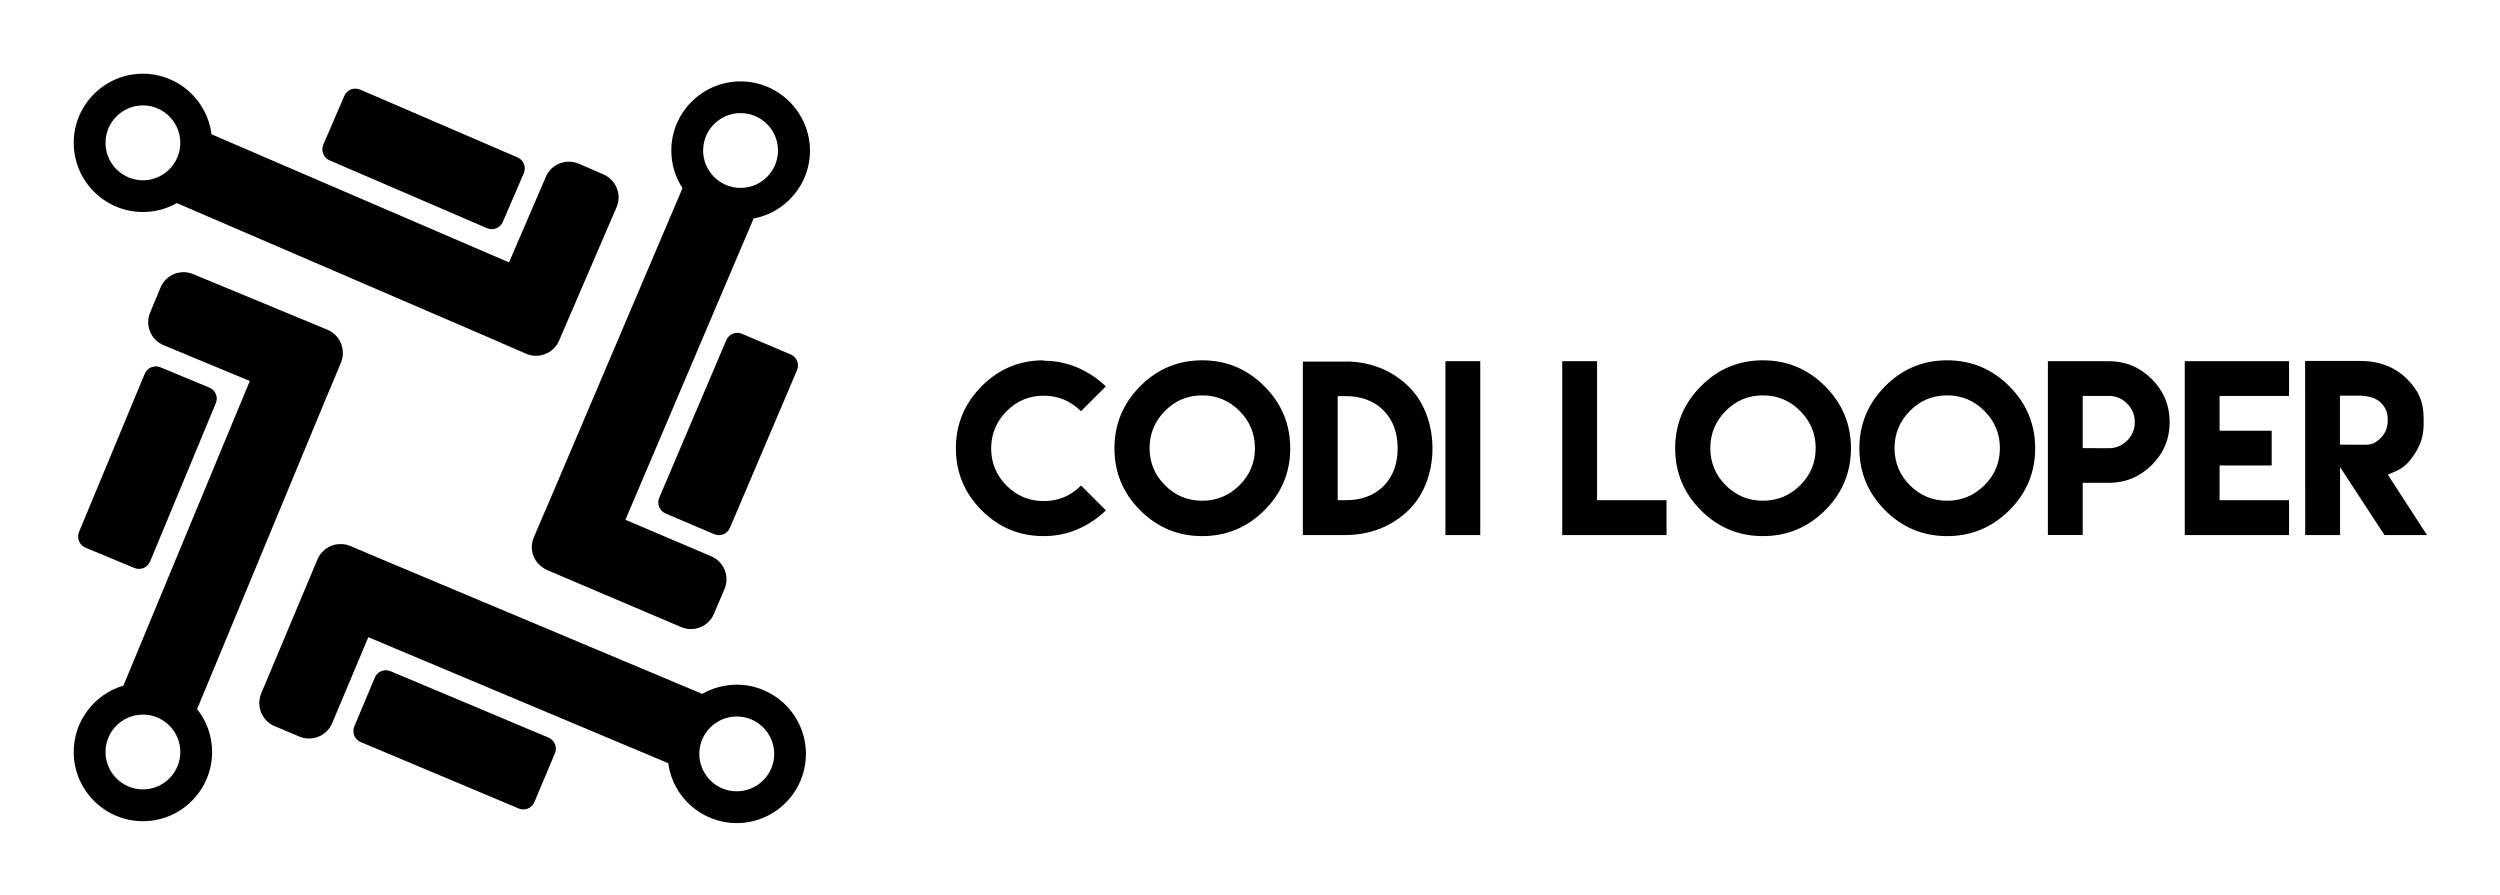 
        <svg xmlns="http://www.w3.org/2000/svg" xmlns:xlink="http://www.w3.org/1999/xlink" version="1.1" width="3187.5" 
        height="1141.68" viewBox="0 0 3187.5 1141.68">
			<rect fill="#ffffff" width="3187.5" height="1141.68"/>
			<g transform="scale(9.375) translate(10, 10)">
				<defs id="SvgjsDefs1623"></defs><g id="SvgjsG1624" featureKey="symbolFeature-0" transform="matrix(0.136,0,0,0.136,-17.927,-17.018)" fill="#000000"><g xmlns="http://www.w3.org/2000/svg"><path d="M661.8,226L637,215.3c-12.6-5.4-27.4,0.4-32.8,13l-36.9,85.7L269.8,185.9c-4.2-34.1-33.4-60.6-68.6-60.6   c-38.1,0-69.2,31-69.2,69.1c0,38.1,31,69.2,69.2,69.2c12.3,0,23.9-3.2,33.9-8.9l322.4,138.9l27.1,11.7c10.8,4.7,23.3,1,30-8.2   c1.1-1.5,2-3.1,2.7-4.8l11.1-25.7l0.2-0.4l46.3-107.5C680.3,246.2,674.4,231.5,661.8,226z M201.2,231.9c-2.4,0-4.7-0.2-7-0.7   c-17.3-3.3-30.4-18.5-30.4-36.8c0-20.6,16.8-37.4,37.4-37.4c11.2,0,21.2,4.9,28,12.7c5.8,6.6,9.4,15.3,9.4,24.8   C238.6,215.1,221.8,231.9,201.2,231.9z"></path><path d="M628.3,366.7c-0.1,0.3-0.2,0.5-0.3,0.8l-10.7,24.8c0,0,0,0.1-0.1,0.1L628.3,366.7z"></path><path d="M545.3,279.8L387.9,212c-6.1-2.6-8.9-9.7-6.3-15.8l21-48.7c2.6-6.1,9.7-8.9,15.8-6.3l157.4,67.8   c6.1,2.6,8.9,9.7,6.3,15.8l-21,48.7C558.5,279.6,551.4,282.4,545.3,279.8z"></path><path d="M614.5,397.2c-6.7,9.2-19.2,12.9-30.1,8.3l-24.8-10.7c-0.7-0.3-1.5-0.7-2.2-1.1l27.1,11.7   C595.4,410,607.8,406.4,614.5,397.2z"></path><path d="M630.3,632.5l-24.9-10.6c0,0-0.1,0-0.1-0.1L630.3,632.5z"></path><path d="M717.5,549.4l67.1-157.7c2.6-6.1,9.7-8.9,15.7-6.3l48.7,20.7c6.1,2.6,8.9,9.7,6.3,15.7l-67.1,157.7   c-2.6,6.1-9.7,8.9-15.7,6.3l-48.7-20.7C717.8,562.5,714.9,555.4,717.5,549.4z"></path><path d="M597,616.1c0.1,0.1,0.1,0.1,0.2,0.2C597.2,616.2,597.1,616.2,597,616.1C597.1,616.1,597.1,616.1,597,616.1z   "></path><path d="M597.2,616.2c0.3,0.3,0.5,0.6,0.8,0.8C597.7,616.8,597.5,616.5,597.2,616.2z"></path><path d="M596.1,615c0.3,0.4,0.6,0.7,0.9,1c-6.7-7-9-17.6-5-27l10.6-24.9c0.3-0.7,0.7-1.4,1.1-2.1l-11.5,27.1   c-1.5,3.6-2.2,7.4-2,11.1c0,0.3,0,0.5,0.1,0.7c0,0.3,0,0.5,0.1,0.8c0,0,0,0.1,0,0.1c0.1,0.4,0.1,0.9,0.2,1.3   c0.1,0.4,0.1,0.8,0.2,1.2c0,0.2,0.1,0.4,0.2,0.6c0.1,0.4,0.2,0.7,0.3,1c0.1,0.4,0.2,0.8,0.4,1.2c0,0.2,0.1,0.3,0.2,0.5   c0.1,0.4,0.3,0.8,0.5,1.1c0.2,0.4,0.3,0.7,0.5,1.1c0.1,0.2,0.2,0.5,0.4,0.7c0,0.1,0.1,0.2,0.1,0.3c0.2,0.3,0.3,0.6,0.5,0.8   c0.1,0.3,0.3,0.5,0.5,0.7c0.2,0.3,0.4,0.7,0.7,1c0.2,0.2,0.3,0.5,0.5,0.7C595.6,614.4,595.8,614.7,596.1,615z"></path><path d="M599.3,618.2c-0.4-0.4-0.8-0.7-1.2-1.1C598.4,617.4,598.8,617.8,599.3,618.2z"></path><path d="M375.8,610.9L365,636.6c0.1-0.2,0.2-0.5,0.3-0.7l10.5-24.9C375.8,610.9,375.8,610.9,375.8,610.9z"></path><path d="M448.8,722.8l158,66.4c6.1,2.6,9,9.6,6.4,15.7l-20.5,48.8c-2.6,6.1-9.6,9-15.7,6.4l-158-66.4   c-6.1-2.6-9-9.6-6.4-15.7l20.5-48.8C435.6,723.1,442.7,720.2,448.8,722.8z"></path><path d="M435.5,609l-27.1-11.4c-9.7-4-20.6-1.5-27.5,5.6c6.9-7.2,17.9-9.8,27.6-5.7l24.9,10.5   C434.2,608.3,434.9,608.6,435.5,609z"></path><path d="M385.7,381.4l-26-10.8c0.3,0.1,0.6,0.2,0.9,0.4l25,10.4C385.7,381.3,385.7,381.3,385.7,381.4z"></path><path d="M274.1,454.8l-65.7,158.3c-2.5,6.1-9.6,9-15.7,6.5l-48.9-20.3c-6.1-2.5-9-9.6-6.5-15.7L203,425.4   c2.5-6.1,9.6-9,15.7-6.5l48.9,20.3C273.8,441.7,276.7,448.7,274.1,454.8z"></path><g><path d="M798.8,133c-38.1,0-69.2,31-69.2,69.1c0,13.9,4.1,26.8,11.2,37.6L603.7,562l-11.5,27.1    c-1.5,3.6-2.2,7.4-2,11.1c0,0.2,0,0.5,0.1,0.7c0,0.3,0,0.5,0.1,0.8c0,0,0,0.1,0,0.1c0.1,0.4,0.1,0.9,0.2,1.3    c0.1,0.4,0.1,0.8,0.2,1.2c0,0.2,0.1,0.4,0.2,0.6c0.1,0.4,0.2,0.7,0.3,1c0.1,0.4,0.2,0.8,0.4,1.2c0,0.2,0.1,0.3,0.2,0.5    c0.1,0.4,0.3,0.8,0.5,1.1c0.2,0.4,0.3,0.7,0.5,1.1c0.1,0.2,0.2,0.5,0.4,0.7c0,0.1,0.1,0.2,0.1,0.3c0.2,0.3,0.3,0.6,0.5,0.8    c0.1,0.3,0.3,0.5,0.5,0.7c0.2,0.3,0.4,0.7,0.7,1c0.2,0.2,0.3,0.5,0.5,0.7c0.3,0.3,0.5,0.6,0.8,1c0.2,0.2,0.3,0.4,0.5,0.6    c0.1,0.1,0.1,0.1,0.2,0.2c0.1,0.1,0.1,0.1,0.2,0.2c0.1,0.1,0.1,0.1,0.1,0.1c0.7,0.7,1.4,1.4,2.2,2c0,0,0,0,0,0    c0.4,0.3,0.8,0.6,1.2,0.9c1.5,1.1,3.1,2,4.8,2.7l25,10.7l1.2,0.5l107.7,45.8c12.6,5.4,27.4-0.6,32.7-13.2l10.6-24.9    c5.4-12.6-0.6-27.3-13.2-32.7l-85.9-36.5l128.2-301.3c32.1-6,56.4-34.2,56.4-68C868,164,837,133,798.8,133z M826.1,227.7    c-6.8,7.3-16.5,11.8-27.3,11.8c-20.6,0-37.4-16.8-37.4-37.4c0-0.7,0-1.5,0.1-2.2v0c1.1-19.6,17.4-35.2,37.4-35.2    c20.6,0,37.4,16.8,37.4,37.4C836.3,212,832.4,221,826.1,227.7z"></path></g><g><path d="M392.1,385.2c-1.9-1.6-4-2.9-6.3-3.8l-26-10.8l-0.3-0.1l-108.1-44.8c-12.7-5.3-27.4,0.8-32.6,13.5    l-10.4,25c-5.3,12.7,0.8,27.4,13.5,32.6l86.2,35.8L181.7,737.2c-28.7,8.4-49.7,35-49.7,66.4c0,38.1,31,69.2,69.2,69.2    c38.1,0,69.2-31,69.2-69.2c0-16.2-5.6-31.1-15-42.9l132.5-319.5c0.4-0.7,0.7-1.4,1-2.1l10.4-25C403.5,403.7,400.3,392,392.1,385.2    z M201.2,841c-20.6,0-37.4-16.8-37.4-37.4c0-7.6,2.3-14.6,6.1-20.5c6.7-10.2,18.2-16.9,31.3-16.9c19.3,0,35.2,14.7,37.2,33.5v0    c0.1,1.3,0.2,2.6,0.2,3.9C238.6,824.2,221.8,841,201.2,841z"></path></g><g><path d="M795,736.3c-12.5,0-24.3,3.4-34.5,9.2L435.5,609l-27.1-11.4c-9.7-4-20.6-1.5-27.5,5.6    c-2.1,2.2-3.9,4.7-5.1,7.7L365,636.6L319.5,745c-5.3,12.7,0.7,27.4,13.3,32.7l24.9,10.5c12.7,5.3,27.4-0.7,32.7-13.3l36.2-86.1    l299.9,126c4.5,33.8,33.5,59.9,68.5,59.9c38.1,0,69.2-31,69.2-69.2C864.2,767.4,833.2,736.3,795,736.3z M795,842.9    c-11.3,0-21.4-5-28.2-12.9h0c-5.7-6.6-9.2-15.2-9.2-24.5c0-20.6,16.8-37.4,37.4-37.4c1.9,0,3.7,0.1,5.6,0.4    c18,2.7,31.9,18.3,31.9,37C832.5,826.1,815.7,842.9,795,842.9z"></path></g></g></g><g id="SvgjsG1625" featureKey="nameFeature-0" transform="matrix(0.751,0,0,0.751,119.413,32.725)" fill="#000000"><path d="M16.68 8.359 l-0.02 0.078 c2.188 0 4.238 0.41 6.172 1.25 s3.633 1.973 5.098 3.398 l-4.492 4.492 c-1.895 -1.875 -4.141 -2.812 -6.738 -2.812 c-2.637 0 -4.883 0.938 -6.738 2.812 s-2.793 4.121 -2.793 6.738 c0 2.637 0.938 4.883 2.793 6.738 s4.102 2.793 6.738 2.793 s4.883 -0.938 6.758 -2.812 l4.492 4.492 c-1.465 1.445 -3.164 2.578 -5.098 3.418 s-3.984 1.25 -6.172 1.25 c-4.375 0 -8.125 -1.562 -11.23 -4.668 s-4.668 -6.856 -4.668 -11.23 s1.562 -8.125 4.668 -11.25 s6.856 -4.688 11.23 -4.688 z M45.391 8.359 c4.375 0 8.125 1.562 11.25 4.688 s4.688 6.875 4.688 11.25 s-1.562 8.125 -4.688 11.23 s-6.875 4.668 -11.25 4.668 s-8.125 -1.562 -11.23 -4.668 s-4.668 -6.856 -4.668 -11.23 s1.562 -8.125 4.668 -11.25 s6.856 -4.688 11.23 -4.688 z M45.391 14.707 c-2.637 0 -4.883 0.938 -6.738 2.812 s-2.793 4.121 -2.793 6.738 c0 2.637 0.938 4.883 2.793 6.738 s4.102 2.793 6.738 2.793 c2.617 0 4.863 -0.938 6.738 -2.793 s2.812 -4.102 2.812 -6.738 c0 -2.617 -0.938 -4.863 -2.812 -6.738 s-4.121 -2.812 -6.738 -2.812 z M71.387 8.594 l0 -0.02 c4.316 0 8.398 1.543 11.484 4.629 c5.625 5.625 5.625 16.582 0 22.188 c-3.086 3.066 -7.168 4.609 -11.484 4.609 l-7.773 0 l0 -31.406 l7.773 0 z M71.406 33.691 l0.02 0 c2.578 0 4.961 -0.723 6.797 -2.559 s2.559 -4.258 2.559 -6.856 c0 -2.578 -0.723 -5 -2.578 -6.856 c-1.836 -1.855 -4.258 -2.578 -6.836 -2.578 l-1.445 0 l0 18.848 l1.484 0 z M89.434 40 l0 -31.484 l6.309 0 l0 31.484 l-6.309 0 z M110.586 8.516 l6.309 0 l0 25.176 l12.578 0 l0 6.309 l-18.887 0 l0 -31.484 z M146.934 8.359 c4.375 0 8.125 1.562 11.25 4.688 s4.688 6.875 4.688 11.25 s-1.562 8.125 -4.688 11.23 s-6.875 4.668 -11.25 4.668 s-8.125 -1.562 -11.23 -4.668 s-4.668 -6.856 -4.668 -11.23 s1.562 -8.125 4.668 -11.25 s6.856 -4.688 11.23 -4.688 z M146.934 14.707 c-2.637 0 -4.883 0.938 -6.738 2.812 s-2.793 4.121 -2.793 6.738 c0 2.637 0.938 4.883 2.793 6.738 s4.102 2.793 6.738 2.793 c2.617 0 4.863 -0.938 6.738 -2.793 s2.812 -4.102 2.812 -6.738 c0 -2.617 -0.938 -4.863 -2.812 -6.738 s-4.121 -2.812 -6.738 -2.812 z M180.293 8.359 c4.375 0 8.125 1.562 11.25 4.688 s4.688 6.875 4.688 11.25 s-1.562 8.125 -4.688 11.23 s-6.875 4.668 -11.25 4.668 s-8.125 -1.562 -11.23 -4.668 s-4.668 -6.856 -4.668 -11.23 s1.562 -8.125 4.668 -11.25 s6.856 -4.688 11.23 -4.688 z M180.293 14.707 c-2.637 0 -4.883 0.938 -6.738 2.812 s-2.793 4.121 -2.793 6.738 c0 2.637 0.938 4.883 2.793 6.738 s4.102 2.793 6.738 2.793 c2.617 0 4.863 -0.938 6.738 -2.793 s2.812 -4.102 2.812 -6.738 c0 -2.617 -0.938 -4.863 -2.812 -6.738 s-4.121 -2.812 -6.738 -2.812 z M198.535 40 l0 -9.453 l0 -11.016 l0 -11.016 l6.309 0 l4.707 0 c3.027 0 5.625 1.074 7.793 3.242 s3.242 4.766 3.242 7.793 s-1.074 5.625 -3.242 7.773 s-4.766 3.223 -7.793 3.223 l-4.707 0 l0 9.453 l-6.309 0 z M204.844 24.258 l4.707 0.02 c1.309 0 2.422 -0.469 3.34 -1.387 s1.387 -2.031 1.387 -3.34 c0 -1.289 -0.469 -2.402 -1.387 -3.34 s-2.031 -1.406 -3.34 -1.406 l-4.707 0 l0 4.727 l0 4.727 z M223.32 8.516 l18.887 0 l0 6.289 l-12.578 0 l0 6.309 l9.434 0 l0 6.289 l-9.434 0 l0 6.289 l12.578 0 l0 6.309 l-12.578 0 l-6.309 0 l0 -31.484 z M245.137 40 l-0.02 -31.523 l10.234 0 c3.027 0 6.016 1.055 8.184 3.223 s3.047 4.199 3.047 7.227 l0 0.977 c0 2.344 -0.664 4.062 -1.992 5.938 s-2.441 2.422 -4.512 3.203 l7.109 10.957 l-7.695 0 l-8.047 -12.305 l0 12.305 l-6.309 0 z M251.426 23.633 l4.512 0.02 c1.309 0 1.973 -0.332 2.891 -1.25 s1.25 -1.973 1.25 -3.281 c0 -1.289 -0.332 -2.148 -1.25 -3.086 s-2.559 -1.27 -3.867 -1.27 l-3.535 0 l0 8.867 z"></path></g>
			</g>
		</svg>
	